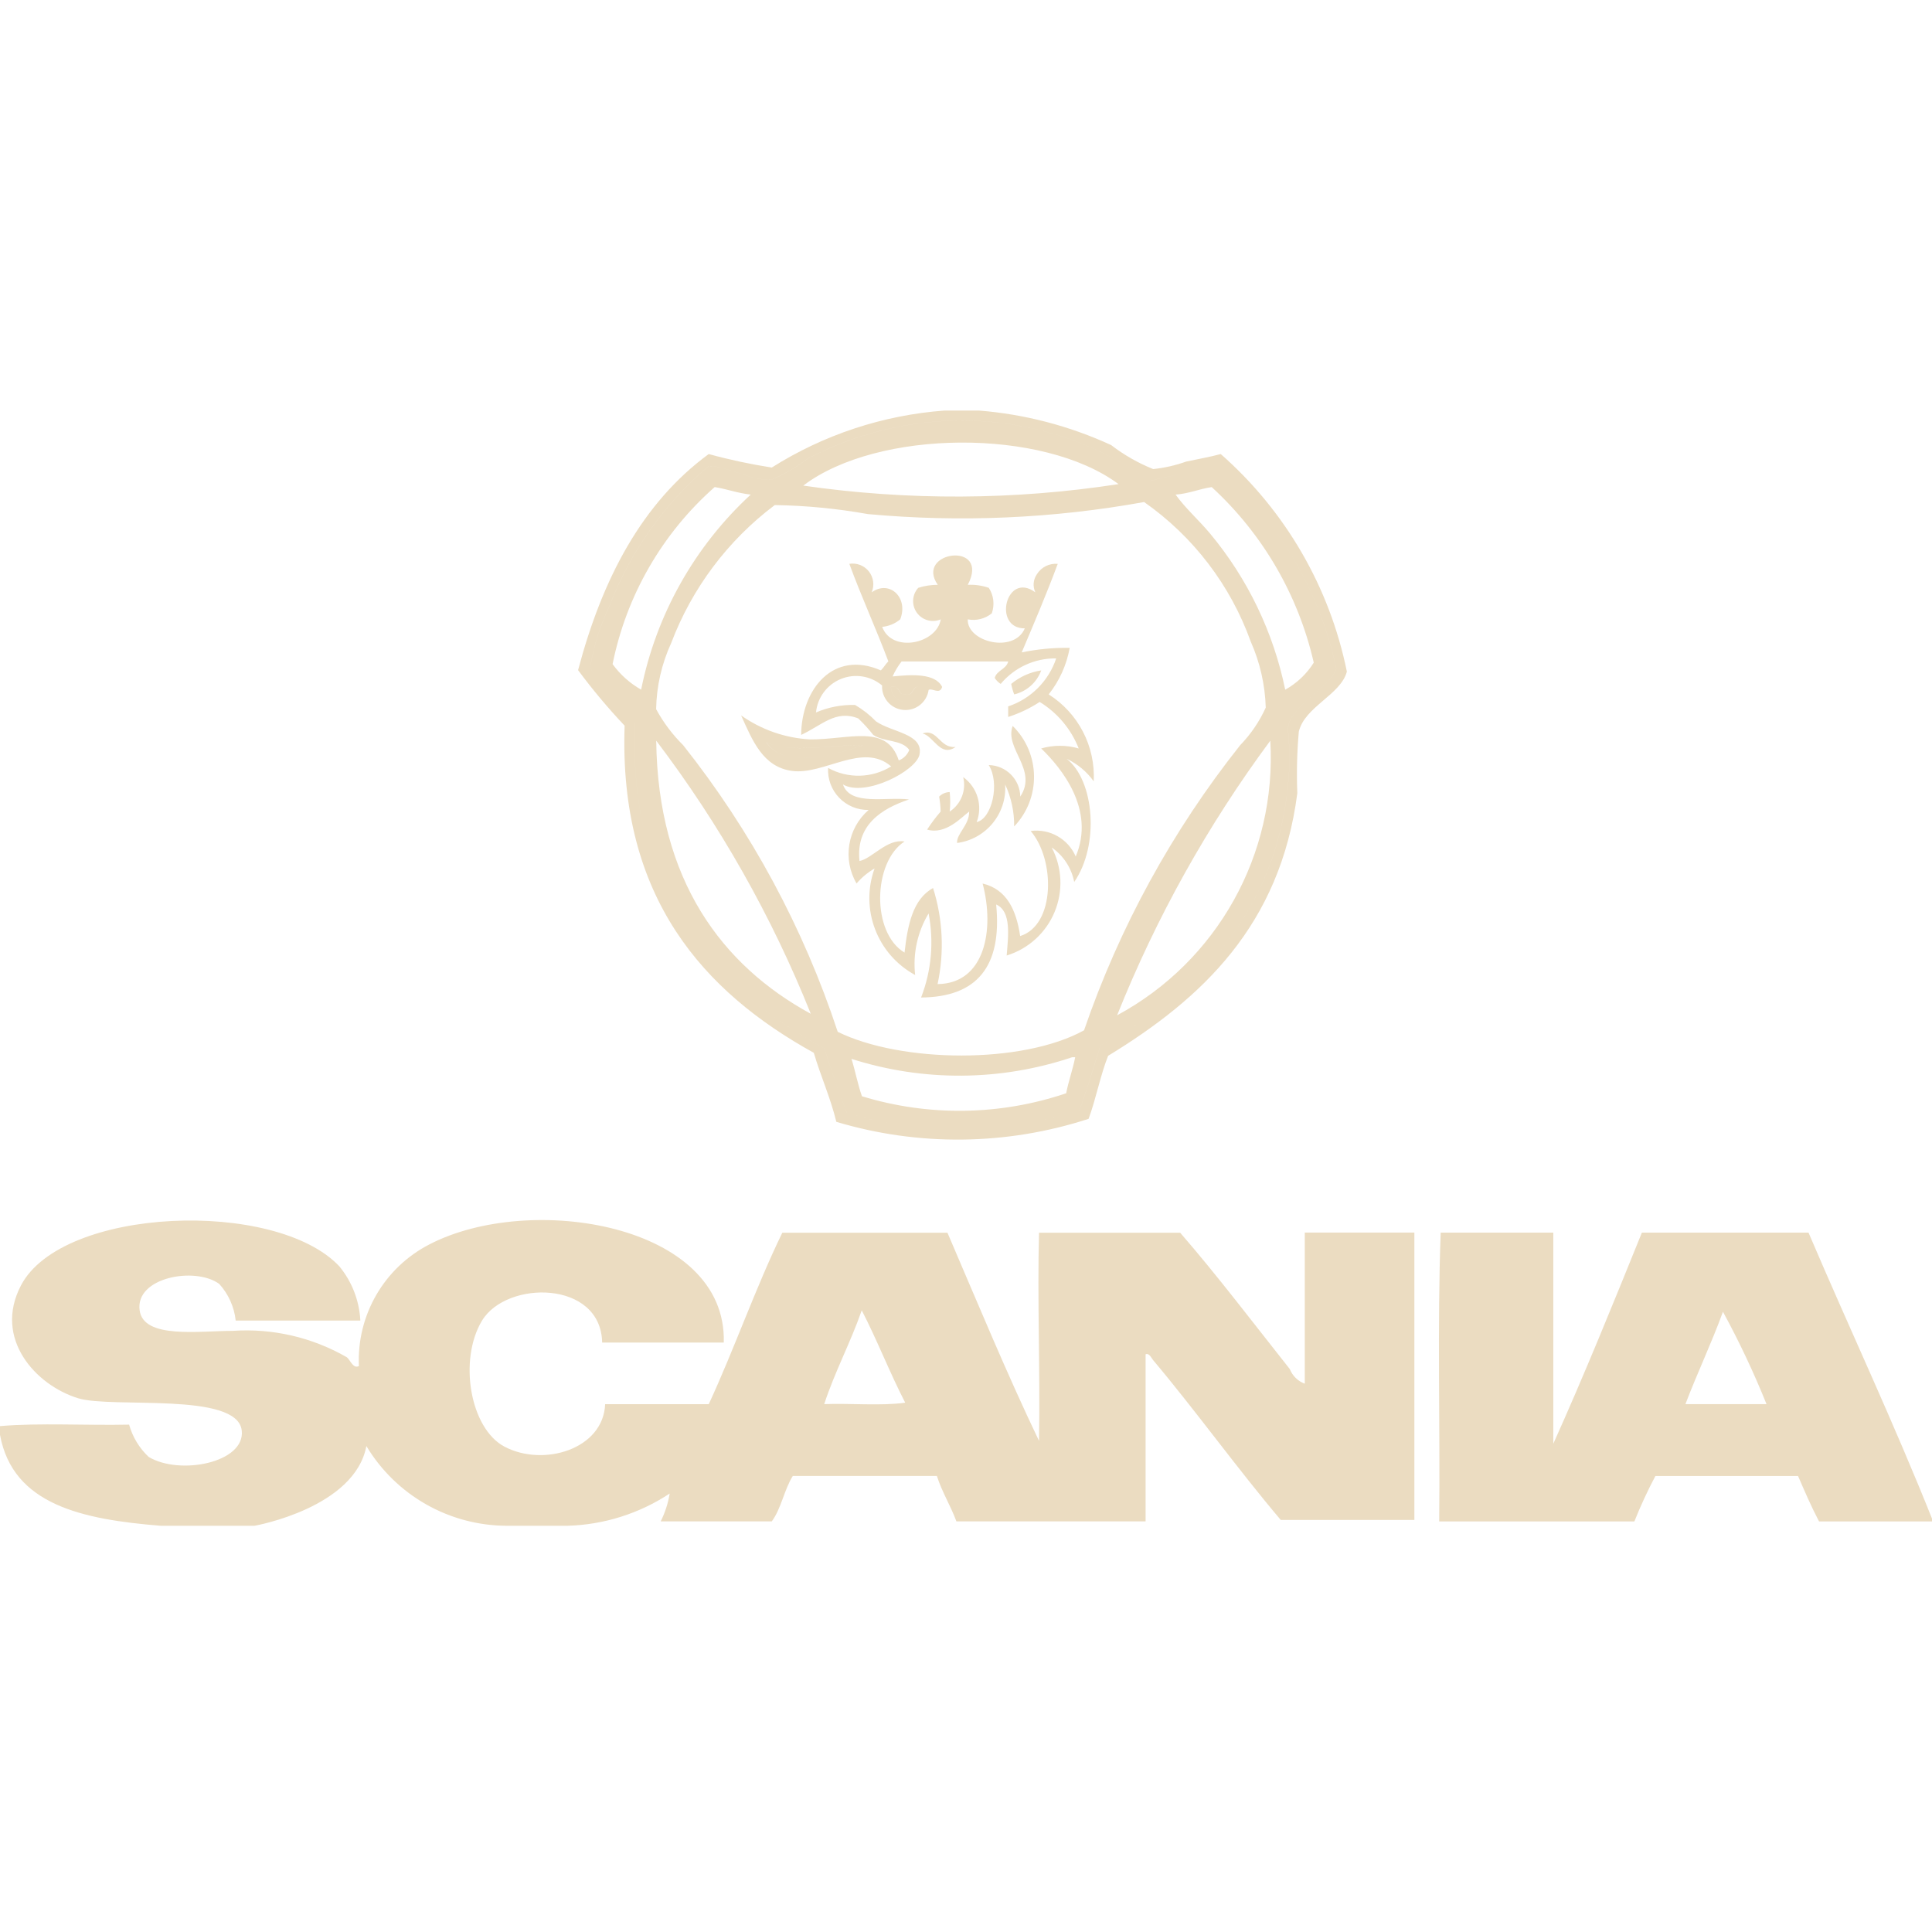 <svg xmlns="http://www.w3.org/2000/svg" width="80" height="80" viewBox="0 0 80 80">
  <g fill="#EBDCC1" fill-rule="evenodd">
    <path d="M43.115,27.76 C42.933,28.258 42.512,28.632 41.996,28.754 C41.941,28.613 41.899,28.467 41.872,28.319 C42.228,28.023 42.658,27.83 43.115,27.76 Z M36.898,28.444 C37.312,28.344 37.141,28.822 37.519,28.754 C37.897,28.821 37.727,28.34 38.141,28.444 C38.141,28.788 37.861,29.067 37.517,29.067 C37.173,29.066 36.894,28.787 36.894,28.443 L36.898,28.444 Z M41.934,30.06 C43.088,31.198 43.114,33.051 41.994,34.222 C42.002,33.621 41.874,33.026 41.621,32.482 C41.7,33.688 40.829,34.748 39.631,34.906 C39.601,34.522 40.138,34.17 40.131,33.606 C39.817,33.834 39.164,34.58 38.39,34.351 C38.559,34.09 38.746,33.841 38.95,33.606 C38.945,33.397 38.924,33.19 38.888,32.985 C39.004,32.869 39.16,32.802 39.324,32.798 C39.354,33.066 39.354,33.337 39.324,33.606 C39.795,33.296 40.019,32.723 39.883,32.177 C40.471,32.599 40.701,33.364 40.442,34.041 C41.076,33.9 41.413,32.431 40.942,31.68 C41.657,31.693 42.234,32.269 42.248,32.985 C42.985,31.863 41.579,30.999 41.934,30.059 L41.934,30.06 Z M38.203,30.371 C38.82,30.15 38.903,30.997 39.571,30.93 C38.937,31.372 38.673,30.489 38.203,30.372 L38.203,30.371 Z M75.323,62.999 C75.006,62.399 74.73,61.757 74.453,61.117 L68.547,61.117 C68.223,61.728 67.932,62.356 67.676,62.999 L59.594,62.999 C59.635,59.033 59.511,54.905 59.656,51.04 L64.319,51.04 L64.319,59.782 C65.603,56.927 66.797,53.982 67.987,51.04 L74.887,51.04 C76.593,55.04 78.423,58.919 80.047,62.999 L75.323,62.999 Z M71.344,54.317 C70.865,55.631 70.284,56.844 69.79,58.141 L73.147,58.141 C72.62,56.832 72.018,55.556 71.344,54.317 Z M31.737,30.743 C32.789,31.217 34.377,30.819 35.716,30.867 C34.551,31.246 32.531,31.889 31.737,30.743 Z M54.028,51.043 L54.028,57.296 C53.744,57.191 53.518,56.97 53.407,56.689 C51.974,54.883 50.393,52.798 48.868,51.044 L43.024,51.044 C42.948,53.749 43.075,56.781 43.024,59.664 C41.683,56.864 40.475,53.937 39.232,51.044 L32.394,51.044 C31.286,53.321 30.418,55.832 29.348,58.144 L25.058,58.144 C24.981,60.012 22.503,60.752 20.892,59.904 C19.46,59.151 18.98,56.304 19.96,54.683 C20.978,53.002 24.883,53.005 24.934,55.593 L29.97,55.593 C30.109,50.679 21.96,49.36 17.784,51.526 C15.908,52.489 14.766,54.458 14.862,56.565 C14.619,56.69 14.506,56.314 14.362,56.201 C12.93,55.376 11.286,54.995 9.637,55.108 C8.237,55.108 5.943,55.453 5.782,54.258 C5.594,52.89 8.076,52.437 9.077,53.163 C9.459,53.584 9.698,54.115 9.76,54.681 L14.921,54.681 C14.879,53.858 14.574,53.071 14.051,52.435 C11.415,49.635 2.576,49.969 0.87,53.224 C-0.285,55.424 1.475,57.358 3.233,57.898 C4.642,58.332 9.825,57.615 10.01,59.234 C10.162,60.563 7.449,61.105 6.155,60.327 C5.768,59.963 5.489,59.501 5.346,58.991 C3.584,59.031 1.658,58.911 0,59.052 L0,59.416 C0.534,62.316 3.416,62.916 6.653,63.179 L10.54,63.179 C10.59,63.17 14.688,62.434 15.171,59.879 C16.399,61.923 18.608,63.176 20.993,63.179 L23.502,63.179 C25.008,63.136 26.473,62.674 27.73,61.844 C27.665,62.245 27.539,62.634 27.357,62.998 L31.957,62.998 C32.349,62.47 32.473,61.68 32.828,61.116 L38.794,61.116 C39.011,61.795 39.362,62.343 39.603,62.998 L47.437,62.998 L47.437,56.077 C47.59,56.018 47.671,56.228 47.748,56.32 C49.49,58.387 51.265,60.852 53.033,62.937 L58.566,62.937 L58.566,51.037 L54.028,51.037 L54.028,51.043 Z M34.128,58.143 C34.576,56.779 35.215,55.603 35.683,54.258 C36.323,55.494 36.844,56.848 37.483,58.082 C36.494,58.222 35.231,58.101 34.133,58.141 L34.128,58.143 Z M43.799,23.348 C43.333,24.602 42.818,25.807 42.307,27.014 C42.96,26.879 43.627,26.816 44.294,26.827 C44.167,27.531 43.869,28.192 43.424,28.753 C44.65,29.528 45.363,30.904 45.289,32.353 C45.001,31.952 44.616,31.631 44.17,31.421 C45.317,32.321 45.535,34.995 44.481,36.521 C44.368,35.941 44.034,35.429 43.549,35.092 C43.984,35.921 44.028,36.902 43.667,37.767 C43.307,38.631 42.58,39.291 41.684,39.566 C41.751,38.743 41.884,37.733 41.249,37.453 C41.503,40.026 40.449,41.288 38.14,41.305 C38.57,40.197 38.677,38.991 38.451,37.825 C37.991,38.589 37.795,39.484 37.894,40.372 C36.32,39.52 35.605,37.645 36.214,35.962 C35.932,36.125 35.68,36.335 35.468,36.583 C34.881,35.579 35.091,34.3 35.968,33.538 C35.509,33.547 35.067,33.365 34.749,33.034 C34.43,32.704 34.264,32.256 34.29,31.798 C35.108,32.25 36.106,32.226 36.901,31.736 C35.733,30.719 34.117,32.098 32.801,31.923 C31.587,31.761 31.156,30.659 30.687,29.623 C31.527,30.218 32.519,30.563 33.547,30.617 C35.16,30.628 36.72,29.955 37.216,31.487 C37.417,31.411 37.575,31.252 37.651,31.052 C37.335,30.614 36.599,30.733 36.159,30.431 C35.968,30.188 35.761,29.96 35.537,29.748 C34.604,29.379 34.032,30.033 33.174,30.431 C33.188,28.541 34.501,26.899 36.474,27.759 C36.592,27.649 36.667,27.496 36.785,27.386 C36.27,26.016 35.675,24.726 35.169,23.347 C35.477,23.297 35.787,23.419 35.98,23.664 C36.172,23.91 36.216,24.24 36.094,24.528 C36.823,23.997 37.633,24.74 37.276,25.646 C37.065,25.823 36.805,25.931 36.53,25.957 C36.93,27.052 38.788,26.663 38.955,25.646 C38.6,25.798 38.188,25.683 37.963,25.369 C37.739,25.055 37.763,24.627 38.022,24.341 C38.284,24.257 38.557,24.215 38.831,24.217 C37.857,22.817 41.031,22.387 40.074,24.217 C40.369,24.202 40.665,24.244 40.944,24.341 C41.148,24.654 41.193,25.044 41.068,25.397 C40.79,25.624 40.425,25.715 40.073,25.646 C40.036,26.587 41.99,27.071 42.435,26.019 C41.086,26.032 41.658,23.632 42.871,24.527 C42.758,24.285 42.781,24.001 42.933,23.781 C43.116,23.484 43.452,23.316 43.799,23.348 Z M41.436,28.319 C41.336,28.255 41.252,28.171 41.188,28.072 C41.278,27.748 41.665,27.721 41.748,27.389 L37.333,27.389 C37.184,27.58 37.059,27.788 36.96,28.01 C37.729,27.933 38.729,27.865 39.012,28.445 C38.912,28.782 38.603,28.475 38.452,28.569 C38.379,29.081 37.915,29.446 37.4,29.396 C36.884,29.346 36.499,28.9 36.525,28.383 C36.05,27.983 35.393,27.88 34.819,28.115 C34.245,28.349 33.848,28.883 33.789,29.501 C34.3,29.282 34.851,29.176 35.406,29.19 C35.726,29.377 36.018,29.606 36.276,29.873 C36.933,30.326 38.241,30.383 38.076,31.24 C37.947,31.92 35.818,33.02 34.906,32.483 C35.206,33.383 36.7,32.983 37.642,33.104 C36.5,33.484 35.431,34.169 35.59,35.652 C36.102,35.558 36.728,34.721 37.455,34.844 C36.141,35.696 36.076,38.622 37.455,39.444 C37.583,38.287 37.805,37.225 38.636,36.772 C39.043,38.058 39.107,39.429 38.823,40.749 C40.785,40.729 41.194,38.491 40.688,36.585 C41.688,36.824 42.081,37.679 42.243,38.76 C43.706,38.304 43.694,35.593 42.678,34.41 C43.466,34.303 44.229,34.735 44.543,35.466 C45.362,33.539 43.968,31.814 43.113,30.992 C43.621,30.845 44.159,30.845 44.667,30.992 C44.352,30.191 43.785,29.515 43.051,29.066 C42.646,29.331 42.207,29.54 41.746,29.688 L41.746,29.251 C42.685,28.937 43.421,28.201 43.735,27.263 C42.849,27.25 42.005,27.638 41.437,28.319 L41.436,28.319 Z M38.136,28.443 C37.722,28.343 37.893,28.821 37.514,28.753 C37.136,28.82 37.307,28.339 36.893,28.443 C36.893,28.787 37.172,29.067 37.517,29.067 C37.862,29.067 38.141,28.787 38.141,28.443 L38.136,28.443 Z M35.711,30.866 C34.372,30.818 32.784,31.216 31.732,30.742 C32.531,31.889 34.551,31.246 35.716,30.866 L35.711,30.866 Z"/>
    <path d="M39.107,17 L40.537,17 C42.431,17.151 44.283,17.635 46.009,18.429 C46.541,18.838 47.127,19.173 47.75,19.423 C48.217,19.375 48.676,19.271 49.118,19.112 C49.582,19.012 50.059,18.933 50.548,18.801 C53.227,21.153 55.062,24.318 55.771,27.811 C55.513,28.774 54.023,29.262 53.781,30.297 C53.706,31.144 53.685,31.995 53.719,32.845 C53.011,38.312 49.777,41.345 45.885,43.719 C45.56,44.533 45.385,45.499 45.076,46.329 C41.688,47.431 38.044,47.474 34.631,46.453 C34.383,45.438 33.985,44.572 33.698,43.595 C29.135,41.071 25.617,37.172 25.864,30.049 C25.177,29.321 24.533,28.553 23.937,27.749 C24.937,23.965 26.586,20.827 29.346,18.801 C30.205,19.037 31.077,19.223 31.957,19.36 C34.111,17.999 36.566,17.189 39.107,17 Z M47.625,19.92 C45.133,18.136 42.105,17.259 39.045,17.435 C37.09,17.553 35.182,18.082 33.445,18.988 C32.987,19.341 32.486,19.633 31.953,19.858 C31.135,19.934 30.083,19.273 29.342,19.299 C27.511,20.85 26.101,22.838 25.242,25.078 C24.859,25.886 24.587,26.743 24.434,27.625 C24.645,28.071 24.965,28.456 25.366,28.743 C25.699,29.119 26.011,29.513 26.299,29.924 C25.977,37.1 29.58,40.9 34.133,43.409 C34.42,44.323 34.733,45.209 35.066,46.081 C38.212,47.05 41.583,47.006 44.703,45.957 C45.023,45.096 45.284,44.176 45.573,43.285 C49.782,41.042 53.391,37.278 53.407,31.044 C53.354,30.715 53.334,30.383 53.345,30.05 C53.534,29.176 55.066,28.459 55.335,27.689 C54.638,24.424 52.89,21.478 50.36,19.3 C49.521,19.579 48.479,19.656 47.624,19.92 L47.625,19.92 Z M50.36,19.3 C52.89,21.478 54.637,24.424 55.334,27.689 C55.065,28.459 53.534,29.176 53.344,30.05 C53.333,30.383 53.353,30.715 53.406,31.044 C53.39,37.278 49.781,41.044 45.572,43.285 C45.282,44.176 45.022,45.096 44.702,45.957 C41.582,47.006 38.211,47.05 35.065,46.081 C34.734,45.21 34.419,44.323 34.132,43.409 C29.58,40.9 25.977,37.1 26.3,29.925 C26.012,29.514 25.7,29.12 25.367,28.744 C24.966,28.457 24.646,28.072 24.435,27.626 C24.588,26.744 24.86,25.887 25.243,25.079 C26.102,22.839 27.512,20.851 29.343,19.3 C30.084,19.274 31.136,19.935 31.954,19.859 C32.487,19.634 32.988,19.342 33.446,18.989 C35.183,18.083 37.091,17.554 39.046,17.436 C42.106,17.26 45.134,18.137 47.626,19.921 C48.479,19.656 49.521,19.579 50.36,19.3 Z M33.26,20.108 C37.591,20.733 41.991,20.712 46.316,20.046 C43.185,17.717 36.345,17.769 33.263,20.107 L33.26,20.108 Z M29.591,20.17 C27.42,22.086 25.936,24.661 25.366,27.5 C25.68,27.933 26.083,28.293 26.548,28.557 C27.171,25.453 28.759,22.626 31.086,20.48 C30.543,20.421 30.112,20.252 29.594,20.169 L29.591,20.17 Z M50.171,20.17 C49.647,20.248 49.237,20.438 48.679,20.481 C49.092,21.056 49.633,21.526 50.109,22.096 C51.662,23.961 52.73,26.181 53.218,28.559 C53.7,28.291 54.106,27.906 54.4,27.439 C53.761,24.643 52.287,22.108 50.174,20.169 L50.171,20.17 Z M35.936,21.287 C34.663,21.059 33.374,20.934 32.081,20.914 C30.138,22.375 28.651,24.357 27.791,26.631 C27.397,27.49 27.185,28.42 27.169,29.365 C27.467,29.914 27.844,30.416 28.288,30.856 C31.103,34.405 33.27,38.423 34.688,42.725 C37.318,44.019 42.339,44.07 44.888,42.663 C46.356,38.388 48.543,34.395 51.354,30.856 C51.793,30.402 52.151,29.876 52.412,29.3 C52.384,28.357 52.173,27.428 51.79,26.566 C50.951,24.23 49.409,22.212 47.376,20.788 C43.603,21.471 39.754,21.638 35.936,21.287 Z M33.573,41.979 C31.956,37.939 29.804,34.136 27.173,30.67 C27.238,36.463 29.911,39.985 33.573,41.979 Z M46.257,42.041 C50.402,39.806 52.875,35.372 52.6,30.671 C50.006,34.173 47.874,37.995 46.257,42.042 L46.257,42.041 Z M35.257,43.841 C35.415,44.341 35.518,44.906 35.692,45.394 C38.454,46.237 41.412,46.194 44.148,45.27 C44.248,44.752 44.418,44.297 44.521,43.779 L44.392,43.779 C41.43,44.773 38.228,44.795 35.252,43.844 L35.257,43.841 Z"/>
  </g>
</svg>

